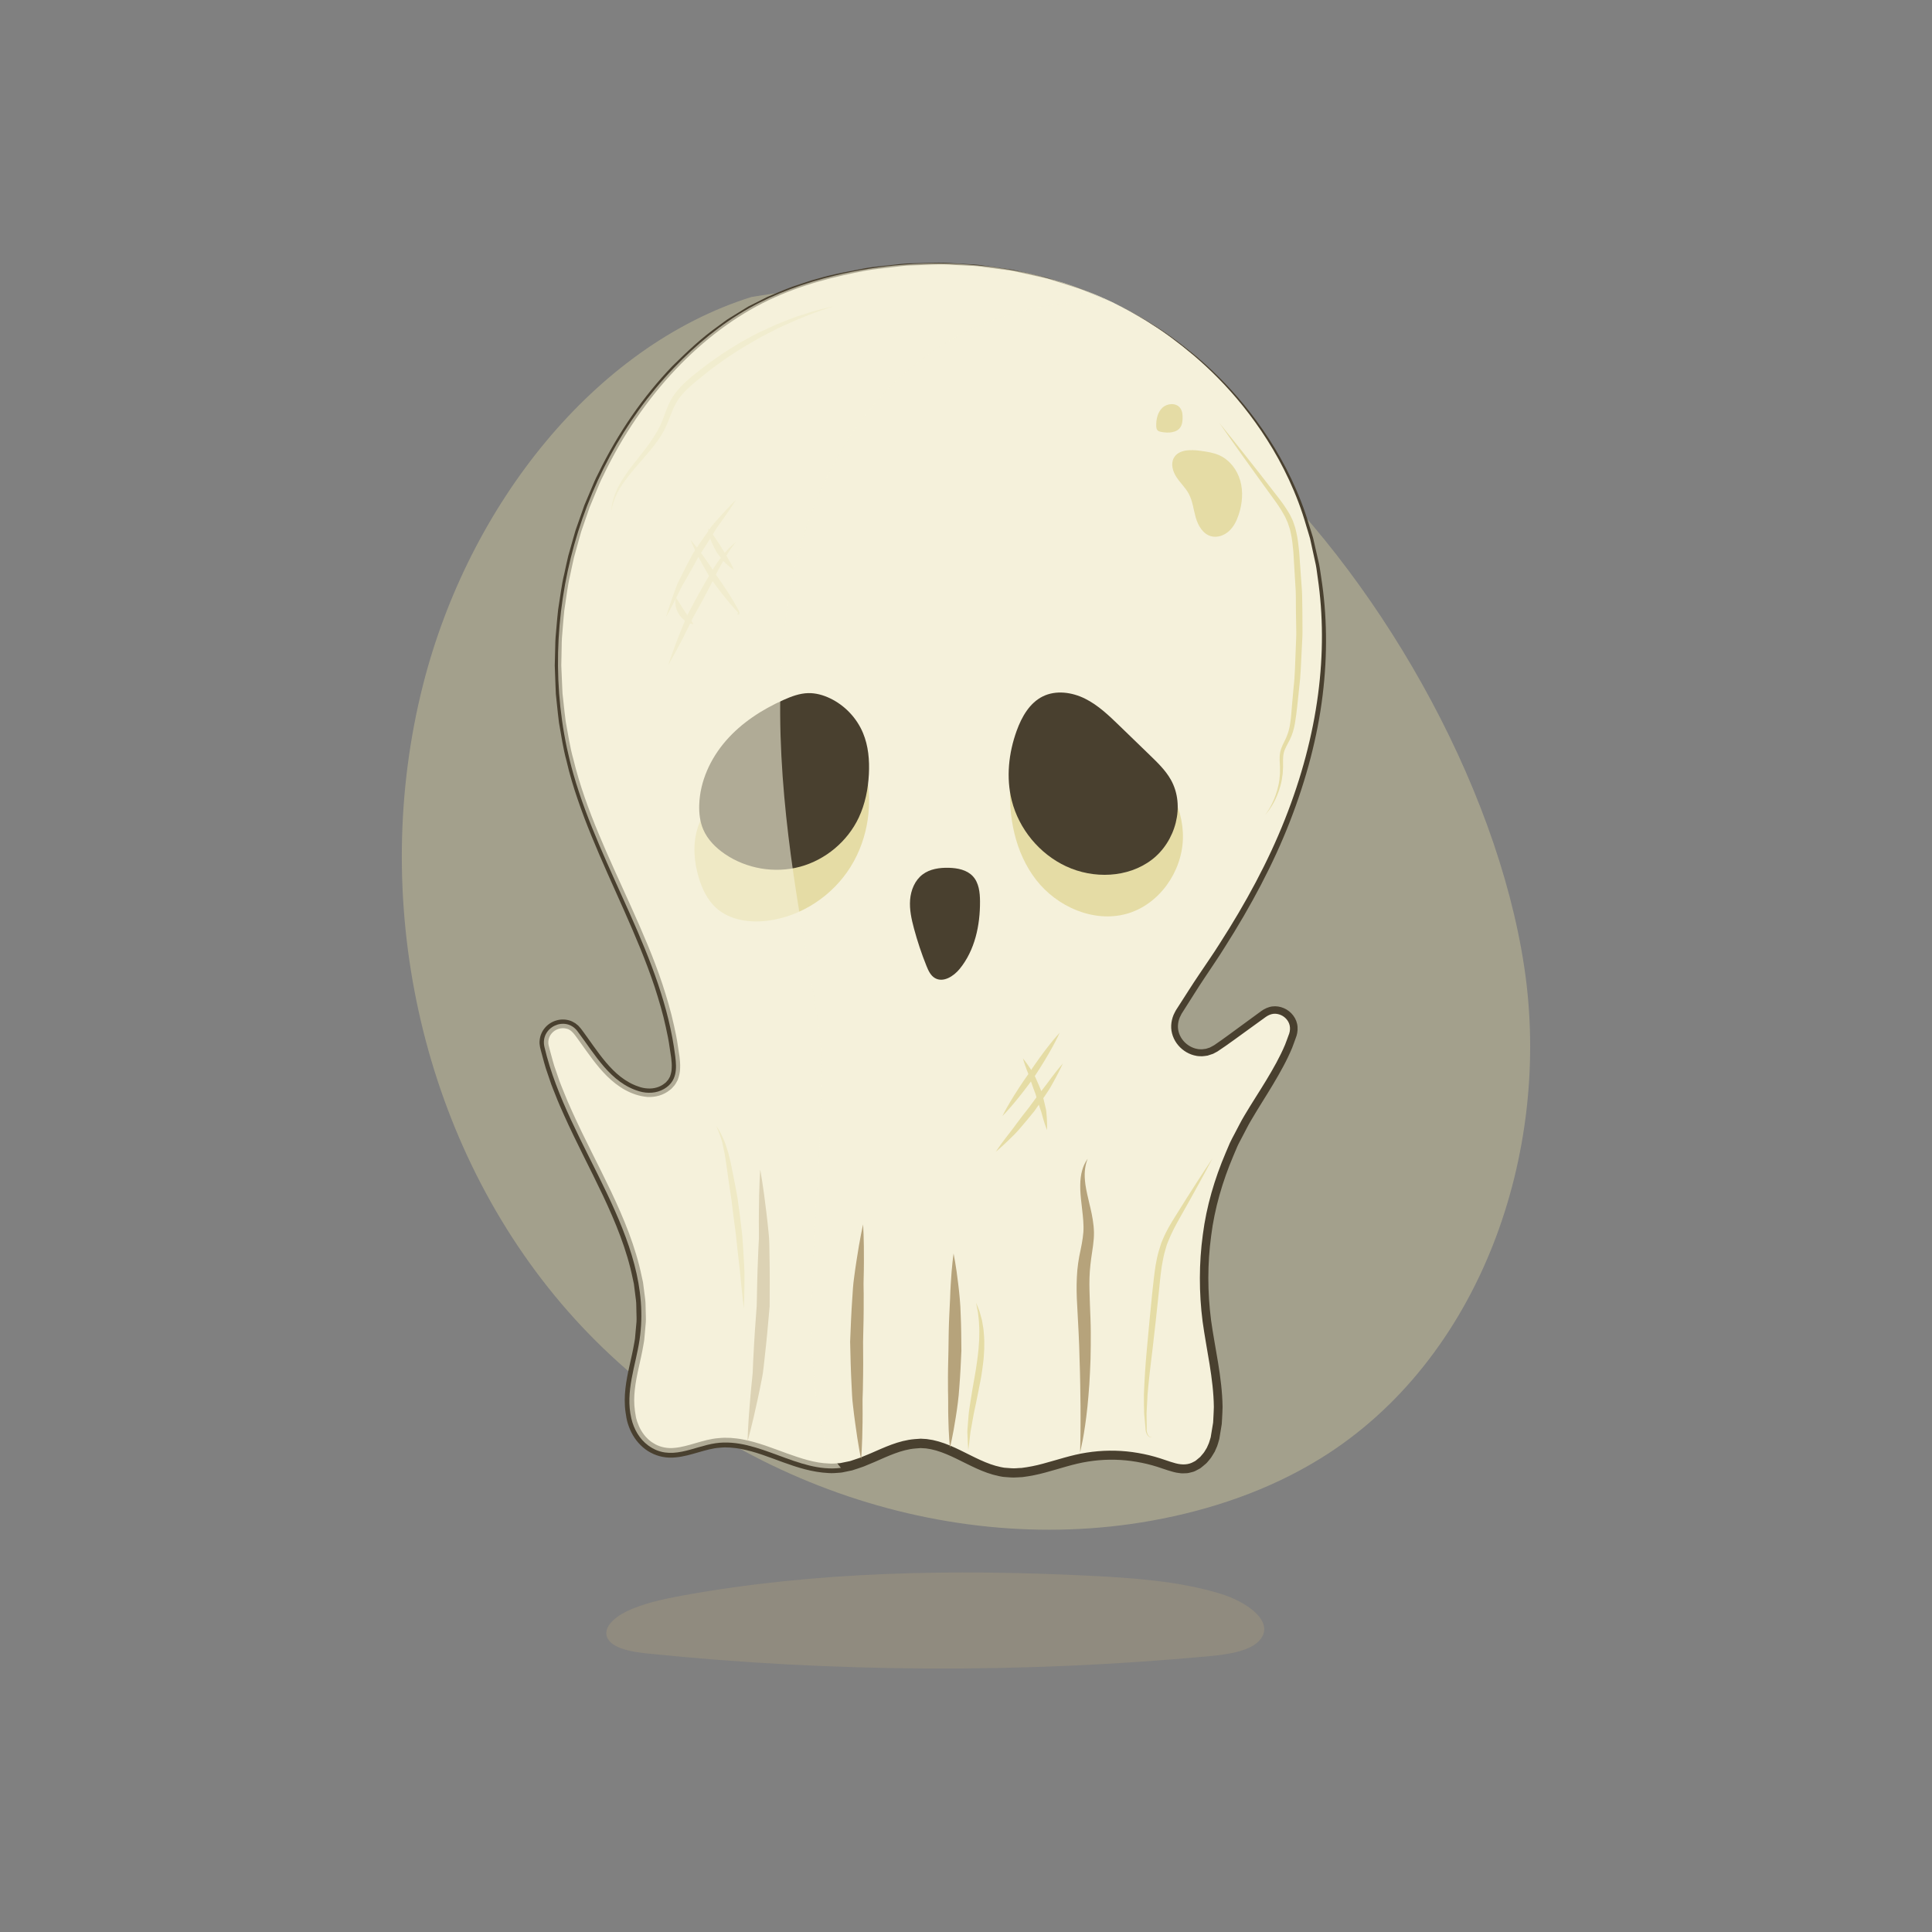 <?xml version="1.0" encoding="utf-8"?>
<!-- Generator: Adobe Illustrator 16.0.0, SVG Export Plug-In . SVG Version: 6.00 Build 0)  -->
<!DOCTYPE svg PUBLIC "-//W3C//DTD SVG 1.1//EN" "http://www.w3.org/Graphics/SVG/1.1/DTD/svg11.dtd">
<svg version="1.1" id="Layer_1" xmlns="http://www.w3.org/2000/svg" xmlns:xlink="http://www.w3.org/1999/xlink" x="0px" y="0px"
	 width="350px" height="350px" viewBox="0 0 350 350" enable-background="new 0 0 350 350" xml:space="preserve">
<rect x="0" y="0" width="350" height="350" fill="#808080" stroke="none"/>
<g>
	<path opacity="0.35" fill="#E5DCA5" d="M208.615,275.487c10.765-1.933,21.304-5.524,30.607-11.275
		c28.923-17.877,41.963-55.325,36.923-88.951c-5.04-33.627-26.842-71.589-52.09-94.363c-25.357-22.873-48.509-33.639-87.937-27.092
		c-28.331,8.884-51.19,37.623-59.474,70.229c-9.793,38.547-0.711,81.771,25.02,112.097
		C127.397,266.458,169.47,282.516,208.615,275.487z"/>
	<g>
		<g>
			<g>
				<path fill="#F5F1DB" d="M201.848,54.914c-15.608-7.527-33.887-9.068-50.722-4.965c-5.369,1.31-10.625,3.182-15.44,5.893
					c-5.07,2.855-9.597,6.613-13.618,10.818c-18.272,19.108-25.452,48.145-18.19,73.566c4.995,17.487,16.211,33.116,18.454,51.164
					c0.265,2.134,0.362,4.494-2.033,5.885c-1.346,0.783-2.991,0.867-4.484,0.427c-5.242-1.546-7.97-6.598-11.209-10.895
					c-2.185-2.898-6.799-0.697-5.979,2.839c4.207,18.127,20.003,34.441,17.239,53.049c-0.705,4.744-2.63,9.349-1.498,14.246
					c0.449,1.94,1.465,3.749,3.073,4.926c4.033,2.953,8.098,0.166,12.241-0.419c7.704-1.087,14.938,5.482,22.652,4.465
					c5.045-0.666,9.415-4.523,14.504-4.434c5.319,0.095,9.691,4.468,14.955,5.237c4.572,0.669,9.026-1.454,13.538-2.448
					c4.979-1.098,10.259-0.801,15.085,0.848c2.435,0.832,4.969,2.028,7.589-0.622c1.064-1.077,1.763-2.473,2.102-3.949
					c1.686-7.324-0.681-14.712-1.597-22.082c-1.51-12.152,1.058-24.775,7.193-35.372c2.945-5.088,6.809-10.237,8.526-15.685
					c0.986-3.127-2.596-5.701-5.246-3.772l-7.05,5.13c-0.526,0.383-1.079,0.768-1.65,1.138c-4.325,2.808-9.425-2.069-6.785-6.499
					c2.194-3.684,4.708-7.209,7.066-10.794c7.766-11.801,14.067-24.708,17.204-38.482c3.137-13.773,2.994-28.473-1.756-41.776
					C230.186,76.03,217.455,62.441,201.848,54.914"/>
				<path fill="#49402F" d="M201.848,54.914c0,0-0.631-0.265-1.854-0.779c-0.611-0.257-1.371-0.576-2.273-0.955
					c-0.902-0.378-1.936-0.852-3.174-1.197c-1.223-0.387-2.588-0.818-4.091-1.293c-0.742-0.269-1.558-0.411-2.395-0.603
					c-0.839-0.186-1.713-0.379-2.62-0.58c-0.913-0.174-1.838-0.47-2.835-0.56c-0.989-0.131-2.013-0.266-3.069-0.406
					c-1.059-0.114-2.14-0.34-3.271-0.376c-1.129-0.053-2.292-0.108-3.487-0.164c-2.387-0.207-4.906,0.013-7.545,0.079
					c-1.323-0.003-2.66,0.23-4.032,0.377c-1.368,0.184-2.778,0.287-4.194,0.546c-5.654,1.047-11.764,2.526-17.768,5.381
					c-11.997,5.741-22.935,17.114-29.976,31.835c-0.477,0.903-0.859,1.855-1.255,2.807c-0.396,0.952-0.793,1.908-1.193,2.869
					c-0.34,0.984-0.683,1.973-1.026,2.966l-0.517,1.494l-0.431,1.528c-0.284,1.022-0.569,2.05-0.855,3.082
					c-0.252,1.041-0.453,2.099-0.683,3.154c-0.51,2.103-0.724,4.278-1.072,6.448c-0.131,1.09-0.194,2.194-0.295,3.297
					c-0.102,1.104-0.194,2.212-0.188,3.331c-0.022,1.117-0.044,2.238-0.067,3.363c0.048,1.125,0.095,2.253,0.144,3.386l0.079,1.703
					l0.189,1.7c0.135,1.134,0.231,2.278,0.398,3.416c0.423,2.261,0.747,4.56,1.385,6.806c2.209,9.107,6.449,17.794,10.503,26.816
					c2.024,4.514,4.038,9.119,5.639,13.949c0.786,2.418,1.523,4.871,2.067,7.39c0.281,1.257,0.551,2.519,0.724,3.804l0.294,1.936
					c0.064,0.615,0.147,1.324,0.105,2.028c-0.005,0.702-0.166,1.439-0.435,2.149c-0.183,0.334-0.351,0.692-0.589,0.989
					c-0.266,0.271-0.487,0.614-0.804,0.81c-1.176,0.978-2.686,1.368-4.14,1.281c-2.932-0.277-5.326-1.856-7.266-3.756
					c-1.932-1.916-3.419-4.135-4.945-6.249c-0.795-1.069-1.416-2.165-2.371-2.355c-0.938-0.281-2.108,0.084-2.748,0.881
					c-0.325,0.389-0.521,0.86-0.569,1.357c-0.07,0.505,0.094,0.981,0.276,1.67c0.356,1.273,0.665,2.581,1.121,3.788l0.635,1.846
					c0.225,0.614,0.486,1.224,0.727,1.836c0.474,1.229,1.008,2.44,1.559,3.648c2.178,4.84,4.711,9.571,7.038,14.464
					c2.312,4.89,4.441,9.982,5.561,15.418l0.223,1.014l0.135,1.034l0.265,2.068c0.092,0.689,0.057,1.393,0.091,2.089
					c0.002,0.697,0.068,1.396,0.017,2.094l-0.184,2.092l-0.093,1.046c-0.047,0.386-0.114,0.685-0.171,1.031
					c-0.219,1.332-0.558,2.731-0.837,4.038c-0.589,2.64-1.053,5.271-0.683,7.815l0.15,0.947c0.021,0.246,0.158,0.645,0.236,0.941
					c0.188,0.55,0.431,1.14,0.744,1.666c0.321,0.52,0.675,1.024,1.117,1.435c0.202,0.227,0.455,0.392,0.68,0.589
					c0.195,0.116,0.563,0.38,0.807,0.502c0.981,0.51,2.219,0.772,3.448,0.625c1.244-0.106,2.519-0.48,3.832-0.864
					c1.312-0.377,2.687-0.797,4.175-0.903c0.349-0.02,0.664-0.075,1.042-0.065l1.127,0.026c0.734,0.059,1.447,0.131,2.148,0.272
					c2.819,0.528,5.408,1.583,7.961,2.509c2.547,0.908,5.105,1.787,7.682,1.858c0.645,0.054,1.277-0.019,1.913-0.062
					c0.132-0.013,0.087,0.003,0.185-0.021l0.251-0.052l0.502-0.104l1.004-0.207l1.807-0.611l1.858-0.769
					c2.472-1.063,5.058-2.347,8.012-2.594l1.101-0.076c0.429,0.014,0.705,0.043,1.065,0.064l1.124,0.18l1.054,0.264
					c1.386,0.402,2.676,0.981,3.916,1.582c2.472,1.201,4.817,2.533,7.312,3.046l0.466,0.088c0.131,0.019,0.081,0.028,0.182,0.032
					l0.253,0.02l1.015,0.076c0.683,0.06,1.251-0.048,1.882-0.054c1.281-0.162,2.566-0.412,3.852-0.766
					c2.558-0.676,5.189-1.595,7.907-2.008c2.779-0.442,5.552-0.468,8.296-0.101c1.367,0.193,2.722,0.461,4.048,0.837
					c1.336,0.366,2.616,0.889,3.801,1.2c1.194,0.312,2.319,0.288,3.287-0.283c0.257-0.102,0.479-0.29,0.698-0.487l0.336-0.279
					c0.037-0.03,0.156-0.129,0.126-0.103l0.161-0.19c0.199-0.252,0.466-0.514,0.609-0.757l0.438-0.721l0.364-0.826
					c0.109-0.28,0.177-0.578,0.27-0.866c0.018-0.051,0.054-0.192,0.056-0.17l0.041-0.245l0.081-0.49l0.162-0.981l0.163-0.979
					l0.05-0.946c0.023-0.632,0.077-1.254,0.08-1.892c-0.06-5.168-1.322-10.277-2.04-15.496c-0.665-5.206-0.661-10.533,0.04-15.683
					c0.656-5.165,2.142-10.159,4.142-14.853l0.749-1.761c0.257-0.583,0.582-1.134,0.869-1.7c0.607-1.115,1.146-2.271,1.809-3.345
					c1.273-2.15,2.659-4.251,3.923-6.341c1.267-2.1,2.473-4.212,3.4-6.413c0.223-0.552,0.413-1.113,0.622-1.668
					c0.252-0.579,0.305-1.069,0.273-1.497c-0.053-0.959-0.738-1.839-1.627-2.229c-0.442-0.196-0.932-0.284-1.405-0.226
					c-0.479,0.065-0.906,0.262-1.336,0.555c-0.972,0.703-1.941,1.404-2.907,2.104c-1.955,1.392-3.784,2.796-5.866,4.165
					l-0.778,0.414c-0.329,0.116-0.664,0.231-0.996,0.329c-0.33,0.043-0.66,0.105-0.991,0.122c-0.331-0.021-0.669,0-0.993-0.068
					c-1.313-0.216-2.505-0.927-3.342-1.922c-0.843-0.989-1.337-2.3-1.271-3.612c0.032-0.654,0.181-1.292,0.424-1.885
					c0.145-0.288,0.269-0.573,0.435-0.859l0.464-0.722c1.248-1.917,2.438-3.846,3.706-5.711c1.243-1.875,2.551-3.712,3.712-5.573
					c4.785-7.43,8.846-14.946,11.854-22.562c3.016-7.603,5.033-15.221,6.007-22.616c0.979-7.373,0.916-14.514-0.047-21.081
					c-0.125-0.821-0.203-1.644-0.363-2.444c-0.174-0.798-0.347-1.59-0.519-2.375c-0.171-0.785-0.341-1.564-0.51-2.336
					c-0.211-0.76-0.453-1.505-0.676-2.249c-0.841-2.983-1.932-5.797-3.136-8.4c-2.42-5.224-5.378-9.661-8.359-13.39
					c-2.995-3.729-6.062-6.732-8.89-9.141c-2.841-2.395-5.4-4.27-7.58-5.623c-1.065-0.716-2.056-1.268-2.9-1.761
					c-0.839-0.505-1.568-0.887-2.16-1.186C202.455,55.229,201.848,54.914,201.848,54.914s0.61,0.309,1.794,0.908
					c0.596,0.293,1.328,0.668,2.173,1.166c0.851,0.484,1.848,1.027,2.921,1.733c2.195,1.333,4.776,3.185,7.647,5.559
					c2.859,2.386,5.965,5.368,9.01,9.083c3.031,3.717,6.049,8.146,8.54,13.387c1.246,2.627,2.36,5.421,3.243,8.433
					c0.231,0.748,0.482,1.497,0.704,2.262c0.178,0.777,0.356,1.561,0.537,2.351c0.181,0.791,0.363,1.588,0.547,2.392
					c0.169,0.807,0.257,1.635,0.391,2.462c1.036,6.623,1.174,13.816,0.255,21.294c-0.908,7.46-2.93,15.178-5.922,22.862
					c-2.986,7.689-7.06,15.324-11.818,22.804c-1.174,1.902-2.448,3.711-3.683,5.595c-1.253,1.865-2.436,3.806-3.672,5.728
					l-0.46,0.725c-0.117,0.21-0.221,0.454-0.335,0.678c-0.189,0.47-0.299,0.961-0.322,1.46c-0.048,0.998,0.334,2.001,0.997,2.769
					c0.658,0.773,1.591,1.317,2.587,1.476c0.247,0.055,0.502,0.025,0.753,0.049c0.251-0.016,0.5-0.069,0.751-0.096
					c0.227-0.075,0.448-0.15,0.678-0.216l0.775-0.418c1.837-1.236,3.773-2.715,5.692-4.103c0.962-0.704,1.928-1.41,2.896-2.119
					c0.553-0.393,1.236-0.719,1.959-0.812c0.725-0.094,1.465,0.033,2.123,0.322c1.313,0.565,2.347,1.861,2.454,3.353
					c0.064,0.778-0.1,1.521-0.33,2.062c-0.216,0.587-0.416,1.183-0.647,1.764c-0.959,2.313-2.188,4.485-3.46,6.621
					c-1.281,2.146-2.623,4.2-3.883,6.354c-0.647,1.052-1.164,2.175-1.756,3.262c-0.278,0.553-0.595,1.088-0.843,1.656l-0.727,1.717
					c-1.938,4.573-3.378,9.441-4.007,14.472c-0.671,5.027-0.671,10.126-0.012,15.266c0.704,5.099,2.004,10.266,2.084,15.698
					c-0.002,0.683-0.058,1.38-0.087,2.07l-0.061,1.035l-0.16,0.979l-0.161,0.981l-0.08,0.49l-0.04,0.246
					c-0.043,0.182-0.056,0.199-0.085,0.307c-0.106,0.345-0.19,0.697-0.32,1.034l-0.439,0.997c-0.188,0.328-0.397,0.655-0.603,0.979
					c-0.207,0.321-0.426,0.527-0.639,0.797l-0.161,0.19c-0.135,0.155-0.159,0.147-0.245,0.229l-0.429,0.362
					c-0.28,0.247-0.568,0.484-0.932,0.646c-0.348,0.174-0.673,0.393-1.069,0.463c-0.383,0.094-0.764,0.228-1.153,0.213
					c-0.389,0.018-0.781,0.043-1.146-0.029c-0.374-0.044-0.744-0.099-1.084-0.201c-1.398-0.371-2.601-0.87-3.851-1.206
					c-1.252-0.353-2.531-0.602-3.822-0.783c-2.577-0.345-5.242-0.307-7.786,0.102c-2.623,0.401-5.114,1.283-7.781,1.995
					c-1.324,0.365-2.698,0.642-4.106,0.819c-0.722,0.022-1.509,0.121-2.178,0.062l-1.015-0.075l-0.254-0.019
					c-0.069,0-0.284-0.04-0.32-0.048l-0.535-0.101c-2.853-0.592-5.301-2.009-7.711-3.165c-1.208-0.583-2.416-1.116-3.65-1.473
					l-0.928-0.23l-0.894-0.146l-0.976-0.06l-0.939,0.072c-2.519,0.203-4.955,1.374-7.466,2.473l-1.929,0.801
					c-0.674,0.246-1.386,0.466-2.079,0.694l-1.004,0.208l-0.502,0.104l-0.251,0.053c-0.068,0.019-0.284,0.047-0.323,0.044
					c-0.728,0.055-1.458,0.132-2.182,0.076c-5.868-0.284-10.735-3.44-15.901-4.37c-0.638-0.131-1.295-0.195-1.921-0.248l-0.926-0.03
					c-0.306-0.015-0.672,0.044-1.006,0.062c-1.25,0.081-2.522,0.455-3.834,0.832c-1.311,0.378-2.678,0.791-4.167,0.92
					c-1.492,0.156-3.061-0.101-4.494-0.877c-1.276-0.664-2.451-1.852-3.191-3.132c-0.383-0.652-0.669-1.329-0.914-2.075
					c-0.094-0.363-0.193-0.612-0.259-1.045l-0.171-1.077c-0.409-2.896,0.126-5.746,0.721-8.406c0.293-1.359,0.604-2.61,0.831-3.966
					c0.054-0.325,0.133-0.693,0.165-0.983l0.088-0.988l0.179-1.976c0.051-0.659-0.014-1.323-0.014-1.984
					c-0.032-0.661,0.007-1.325-0.082-1.982l-0.25-1.974l-0.125-0.987l-0.213-0.974c-1.063-5.217-3.124-10.201-5.405-15.045
					c-2.294-4.849-4.826-9.597-7.025-14.506c-0.555-1.225-1.095-2.455-1.578-3.714c-0.246-0.627-0.508-1.243-0.74-1.878
					l-0.658-1.928c-0.477-1.285-0.774-2.565-1.13-3.844c-0.149-0.581-0.429-1.401-0.321-2.229c0.076-0.817,0.414-1.614,0.939-2.234
					c1.04-1.252,2.792-1.829,4.389-1.374c0.405,0.101,0.761,0.293,1.123,0.521c0.178,0.134,0.353,0.273,0.522,0.416l0.335,0.369
					c0.014,0.014,0.167,0.185,0.205,0.242l0.148,0.201l0.297,0.4l0.582,0.805c1.535,2.141,2.986,4.294,4.764,6.059
					c0.887,0.88,1.855,1.651,2.918,2.235c0.264,0.16,0.529,0.276,0.793,0.394c0.248,0.127,0.553,0.234,0.865,0.339
					c0.565,0.22,1.113,0.322,1.684,0.356c1.119,0.079,2.277-0.246,3.091-0.935c0.244-0.137,0.36-0.376,0.556-0.552
					c0.164-0.199,0.264-0.44,0.398-0.661c0.176-0.495,0.313-1.022,0.315-1.608c0.037-0.578-0.027-1.151-0.095-1.807l-0.281-1.86
					c-0.165-1.25-0.427-2.482-0.699-3.71c-0.527-2.459-1.246-4.866-2.013-7.244c-1.572-4.75-3.54-9.325-5.531-13.837
					c-2-4.51-4.051-8.957-5.884-13.447c-0.923-2.243-1.781-4.494-2.556-6.78c-0.778-2.267-1.459-4.542-1.992-6.868
					c-0.635-2.292-0.954-4.632-1.37-6.934c-0.164-1.158-0.256-2.321-0.387-3.475l-0.182-1.729l-0.072-1.73
					c-0.042-1.151-0.084-2.298-0.126-3.44c0.029-1.143,0.058-2.281,0.086-3.414c0.001-1.135,0.101-2.26,0.209-3.379
					c0.108-1.119,0.179-2.238,0.318-3.344c0.364-2.199,0.594-4.403,1.122-6.533c0.24-1.069,0.449-2.14,0.71-3.193
					c0.296-1.044,0.59-2.084,0.884-3.119l0.446-1.546l0.532-1.511c0.354-1.004,0.706-2.004,1.056-2.999
					c0.411-0.972,0.819-1.938,1.225-2.9c0.406-0.961,0.799-1.924,1.286-2.836c3.598-7.421,8.211-14.032,13.41-19.443
					c2.679-2.646,5.343-5.172,8.281-7.236c0.73-0.514,1.418-1.093,2.168-1.54c0.744-0.458,1.482-0.913,2.215-1.364l1.11-0.679
					l1.147-0.578c0.762-0.383,1.518-0.764,2.267-1.142c1.539-0.666,3.062-1.307,4.583-1.871c0.771-0.256,1.535-0.511,2.292-0.763
					c0.755-0.263,1.509-0.5,2.265-0.685c2.985-0.896,5.994-1.357,8.823-1.934c1.426-0.247,2.846-0.337,4.223-0.508
					c1.381-0.134,2.725-0.355,4.055-0.339c2.652-0.041,5.182-0.236,7.578-0.005c1.198,0.068,2.364,0.134,3.497,0.199
					c1.135,0.047,2.218,0.284,3.278,0.409c1.058,0.15,2.082,0.296,3.073,0.437c0.998,0.1,1.924,0.406,2.836,0.589
					c0.908,0.21,1.781,0.413,2.62,0.607c0.837,0.201,1.651,0.351,2.394,0.627c1.501,0.491,2.864,0.937,4.086,1.336
					c1.236,0.357,2.264,0.841,3.163,1.228c0.898,0.388,1.654,0.714,2.264,0.977C201.219,54.643,201.848,54.914,201.848,54.914z"/>
			</g>
			<g>
				<g>
					<path fill="#49402F" d="M176.239,158.739c-1.074-1.156-2.768-1.489-4.346-1.53c-1.665-0.044-3.422,0.201-4.751,1.205
						c-1.404,1.059-2.13,2.836-2.268,4.589c-0.139,1.753,0.245,3.504,0.7,5.202c0.619,2.306,1.376,4.574,2.267,6.789
						c0.34,0.844,0.746,1.736,1.531,2.194c1.503,0.877,3.382-0.317,4.482-1.664c2.753-3.367,3.714-7.895,3.684-12.244
						C177.528,161.668,177.337,159.921,176.239,158.739z"/>
					<g>
						<g>
							<path fill="#E5DCA5" d="M188.233,134.324c-1.179,0.295-2.383,0.697-3.251,1.548c-0.429,0.42-0.758,0.934-1.014,1.477
								c-0.644,1.362-0.838,2.892-0.935,4.395c-0.397,6.203,0.854,12.722,4.66,17.636c3.806,4.915,10.476,7.844,16.456,6.149
								c5.833-1.652,9.994-7.567,10.147-13.628c0.153-6.062-3.391-11.932-8.53-15.148
								C200.629,133.535,194.115,132.854,188.233,134.324z"/>
							<path fill="#E5DCA5" d="M129.733,164.478c-1.573-1.428-2.524-3.423-3.137-5.457c-0.877-2.906-1.13-6.071-0.226-8.969
								c0.994-3.187,3.28-5.793,5.65-8.144c2.35-2.331,4.913-4.561,7.997-5.762c3.659-1.426,7.72-1.283,11.638-1.012
								c1.16,0.08,2.391,0.195,3.32,0.895c0.972,0.732,1.418,1.959,1.725,3.137c1.559,5.982,0.67,12.605-2.597,17.854
								s-8.912,9.004-15.046,9.777C135.777,167.211,132.181,166.698,129.733,164.478z"/>
						</g>
						<g>
							<path fill="#49402F" d="M127.4,150.268c0.785,1.831,2.251,3.302,3.895,4.428c3.929,2.692,9.056,3.563,13.654,2.318
								c4.598-1.245,8.585-4.583,10.62-8.89c1.155-2.446,1.694-5.15,1.837-7.852c0.134-2.538-0.085-5.14-1.064-7.484
								c-1.137-2.726-3.304-5.007-5.968-6.282c-1.235-0.591-2.591-0.974-3.96-0.941c-1.558,0.035-3.052,0.6-4.474,1.235
								c-3.919,1.753-7.609,4.148-10.428,7.388s-4.72,7.371-4.841,11.664C126.628,147.354,126.808,148.886,127.4,150.268z"/>
							<path fill="#49402F" d="M183.293,145.038c1.304,5.161,5.022,9.657,9.847,11.906c4.932,2.3,11.15,2.11,15.489-1.173
								c4.338-3.283,6.152-9.809,3.467-14.54c-0.948-1.671-2.349-3.032-3.729-4.368c-1.857-1.798-3.714-3.596-5.571-5.393
								c-1.904-1.844-3.849-3.716-6.221-4.898c-2.372-1.182-5.283-1.586-7.66-0.413c-2.392,1.18-3.819,3.699-4.728,6.206
								C182.722,136.406,182.24,140.871,183.293,145.038z"/>
						</g>
					</g>
				</g>
				<g>
					<g>
						<g>
							<path fill="#B6A37B" d="M135.421,261.153c0,0,0.072-3.116,0.486-7.745c0.101-1.158,0.209-2.412,0.357-3.734
								c0.087-0.661,0.119-1.341,0.135-2.035c0.019-0.694,0.067-1.4,0.103-2.119c0.085-1.437,0.139-2.923,0.255-4.426
								c0.108-1.504,0.219-3.031,0.329-4.559c0.033-1.536,0.065-3.072,0.097-4.584c0.019-1.513,0.107-3.001,0.155-4.442
								c0.032-0.721,0.047-1.43,0.093-2.124c0.048-0.694,0.08-1.374,0.055-2.034c-0.023-1.322-0.017-2.573-0.007-3.73
								c0.021-4.626,0.241-7.752,0.241-7.752s0.566,3.05,1.105,7.688c0.139,1.159,0.287,2.416,0.412,3.748
								c0.165,1.331,0.129,2.74,0.167,4.198c0.012,1.457,0.063,2.965,0.044,4.497c-0.006,1.532-0.013,3.089-0.019,4.646
								c-0.139,1.555-0.279,3.11-0.416,4.641c-0.129,1.531-0.316,3.031-0.465,4.485c-0.173,1.447-0.273,2.865-0.558,4.163
								c-0.247,1.307-0.512,2.537-0.756,3.674C136.269,258.153,135.42,261.153,135.421,261.153z"/>
						</g>
						<g>
							<path fill="#B6A37B" d="M155.999,264.372c0,0-0.556-2.635-1.08-6.606c-0.134-0.992-0.28-2.068-0.4-3.207
								c-0.146-1.136-0.186-2.355-0.249-3.608c-0.05-1.256-0.135-2.554-0.16-3.875c-0.033-1.32-0.066-2.663-0.1-4.005
								c0.056-1.338,0.111-2.676,0.166-3.992c0.042-1.317,0.153-2.611,0.223-3.863c0.084-1.252,0.141-2.463,0.308-3.604
								c0.141-1.143,0.303-2.221,0.456-3.214c0.593-3.977,1.195-6.591,1.194-6.591s0.184,2.697,0.149,6.688
								c-0.004,0.999-0.012,2.079-0.05,3.219c-0.049,1.14,0.034,2.347,0.007,3.59c-0.01,1.244,0.019,2.529-0.022,3.834
								c-0.028,1.304-0.058,2.629-0.086,3.954c0.006,1.321,0.013,2.644,0.019,3.944c0.015,1.302-0.032,2.584-0.044,3.826
								c0.006,1.242-0.101,2.441-0.069,3.589c0.021,1.146,0.008,2.231-0.003,3.232C156.227,261.688,155.999,264.372,155.999,264.372
								z"/>
						</g>
						<g>
							<path fill="#B6A37B" d="M172.093,262.281c0,0-0.244-2.223-0.299-5.536c-0.018-0.829-0.036-1.727-0.022-2.674
								c0.017-0.949-0.051-1.942-0.034-2.97c0.005-1.027-0.024-2.09,0.009-3.166c0.024-1.076,0.048-2.17,0.073-3.263
								c0.016-1.097,0.032-2.192,0.047-3.271c0.003-1.078,0.075-2.141,0.107-3.169c0.022-1.027,0.124-2.022,0.144-2.966
								c0.022-0.943,0.073-1.837,0.122-2.662c0.18-3.299,0.509-5.519,0.508-5.519s0.46,2.182,0.839,5.483
								c0.099,0.826,0.204,1.721,0.283,2.669c0.098,0.947,0.135,1.948,0.171,2.983c0.027,1.036,0.094,2.106,0.092,3.194
								c0.01,1.089,0.021,2.194,0.032,3.3c-0.052,1.106-0.104,2.214-0.156,3.303c-0.043,1.09-0.146,2.159-0.213,3.194
								c-0.073,1.034-0.151,2.038-0.282,2.976c-0.114,0.94-0.252,1.828-0.381,2.646
								C172.632,260.111,172.092,262.281,172.093,262.281z"/>
						</g>
						<g>
							<path fill="#B6A37B" d="M195.67,263.142c0,0,0.02-0.841,0.053-2.312c0.031-0.734,0.001-1.625,0.027-2.64
								c0.029-1.012-0.022-2.168-0.004-3.416c-0.036-2.505-0.056-5.423-0.174-8.546c-0.025-1.561-0.095-3.174-0.172-4.808
								c-0.086-1.639-0.173-3.304-0.26-4.969c-0.104-1.681-0.141-3.39-0.056-5.093c0.067-1.706,0.331-3.4,0.678-4.939
								c0.157-0.764,0.299-1.494,0.391-2.199c0.037-0.344,0.074-0.684,0.11-1.02c0.019-0.39,0.031-0.691,0.024-1.036
								c-0.021-1.359-0.216-2.692-0.346-3.944c-0.148-1.251-0.264-2.429-0.245-3.483c0.006-1.055,0.134-1.979,0.347-2.708
								c0.199-0.733,0.475-1.263,0.675-1.605c0.201-0.344,0.327-0.513,0.327-0.513s-0.085,0.194-0.202,0.567
								c-0.119,0.372-0.247,0.931-0.313,1.64c-0.063,0.711-0.024,1.575,0.113,2.556c0.148,0.982,0.4,2.082,0.69,3.302
								c0.297,1.22,0.619,2.566,0.773,4.081c0.042,0.373,0.062,0.801,0.075,1.149c-0.002,0.43,0.001,0.811-0.037,1.215
								c-0.062,0.798-0.173,1.591-0.292,2.372c-0.239,1.544-0.429,3.068-0.48,4.658c-0.052,1.592,0.03,3.232,0.078,4.895
								c0.063,1.667,0.148,3.349,0.153,5.014c0.003,1.66,0,3.291-0.045,4.868c-0.046,1.578-0.136,3.102-0.216,4.545
								c-0.09,1.443-0.228,2.806-0.342,4.062c-0.138,1.258-0.271,2.403-0.425,3.423c-0.151,1.018-0.291,1.903-0.43,2.624
								C195.844,262.319,195.67,263.142,195.67,263.142z"/>
						</g>
					</g>
					<g>
						<g>
							<path fill="#E5DCA5" d="M210.384,78.251c1.271,0.238,2.85,0.179,3.51-0.932c0.251-0.421,0.316-0.925,0.341-1.414
								c0.035-0.71-0.024-1.476-0.466-2.032c-0.741-0.935-2.313-0.825-3.184-0.01c-0.871,0.814-1.15,2.093-1.123,3.285
								c0.007,0.29,0.04,0.604,0.24,0.814C209.876,78.144,210.138,78.204,210.384,78.251z"/>
							<path fill="#E5DCA5" d="M220.933,82.494c-1.062-0.485-2.236-0.654-3.393-0.818c-1.787-0.253-4.04-0.288-4.899,1.299
								c-0.589,1.088-0.177,2.462,0.506,3.494c0.683,1.031,1.618,1.891,2.205,2.979c0.715,1.326,0.854,2.876,1.273,4.324
								c0.419,1.447,1.279,2.94,2.727,3.36c1.149,0.334,2.426-0.12,3.306-0.932s1.414-1.933,1.779-3.072
								c0.623-1.945,0.804-4.069,0.249-6.035C224.132,85.128,222.79,83.344,220.933,82.494z"/>
						</g>
						<g>
							<g>
								<g opacity="0.6">
									<g>
										<path fill="#E5DCA5" d="M120.679,111.727c0,0,0.426-1.503,1.208-3.696c0.199-0.547,0.414-1.14,0.642-1.767
											c0.215-0.63,0.572-1.251,0.89-1.91c0.649-1.316,1.385-2.704,2.118-4.092c0.871-1.298,1.738-2.599,2.586-3.792
											c0.43-0.592,0.8-1.197,1.259-1.69c0.439-0.509,0.865-0.98,1.259-1.414c1.568-1.74,2.684-2.819,2.684-2.819
											s-0.819,1.342-2.153,3.234c-0.332,0.475-0.691,0.987-1.084,1.519c-0.406,0.522-0.714,1.159-1.114,1.758
											c-0.753,1.231-1.593,2.518-2.429,3.806c-0.734,1.342-1.466,2.685-2.191,3.928c-0.337,0.636-0.75,1.202-1.02,1.814
											c-0.293,0.599-0.571,1.165-0.828,1.687C121.466,110.377,120.679,111.727,120.679,111.727z"/>
									</g>
									<g>
										<path fill="#E5DCA5" d="M121.067,120.446c0,0,0.117-0.385,0.348-1.047c0.242-0.658,0.556-1.611,0.988-2.73
											c0.423-1.123,0.941-2.423,1.519-3.805c0.302-0.686,0.555-1.418,0.955-2.105c0.372-0.698,0.75-1.407,1.127-2.117
											c0.779-1.407,1.554-2.816,2.317-4.115c0.747-1.315,1.493-2.494,2.242-3.456c0.184-0.242,0.359-0.474,0.527-0.694
											c0.187-0.206,0.363-0.402,0.529-0.585c0.329-0.369,0.616-0.686,0.889-0.914c0.527-0.474,0.834-0.727,0.834-0.727
											s-0.237,0.331-0.664,0.879c-0.227,0.262-0.455,0.619-0.713,1.028c-0.27,0.4-0.546,0.867-0.838,1.382
											c-0.302,0.502-0.602,1.082-0.937,1.682c-0.324,0.592-0.621,1.258-0.969,1.914c-0.667,1.332-1.418,2.729-2.166,4.127
											c-0.385,0.694-0.771,1.388-1.15,2.071c-0.398,0.671-0.713,1.383-1.043,2.054c-0.654,1.348-1.285,2.596-1.847,3.656
											c-0.553,1.065-1.059,1.932-1.392,2.548C121.278,120.104,121.067,120.446,121.067,120.446z"/>
									</g>
									<g>
										<path fill="#E5DCA5" d="M125.09,97.813c0,0,0.713,0.777,1.651,2.024c0.474,0.62,1.005,1.357,1.553,2.161
											c0.269,0.404,0.562,0.813,0.833,1.246c0.276,0.428,0.544,0.875,0.86,1.279c1.195,1.673,2.312,3.398,3.093,4.746
											c0.199,0.333,0.372,0.647,0.525,0.926c0.145,0.289,0.323,0.5,0.354,0.813c0.018,0.139-0.068,0.306-0.184,0.336
											c-0.206,0.009-0.199-0.114-0.235-0.167c-0.032-0.06-0.002-0.14,0.038-0.139c0.033,0.002,0.05,0.004,0.05,0.004
											c0.013-0.001-0.121,0-0.031,0.107c0.016,0.043,0.126,0.084,0.108,0.073c0.05-0.031,0.021-0.036,0.035-0.081
											c0.016-0.025,0.004-0.063-0.012-0.101c-0.047-0.142-0.28-0.343-0.48-0.575c-0.215-0.234-0.457-0.5-0.71-0.797
											c-1.029-1.18-2.325-2.824-3.542-4.52c-0.601-0.854-1.093-1.763-1.577-2.606c-0.477-0.847-0.901-1.65-1.247-2.351
											C125.47,98.797,125.09,97.813,125.09,97.813z"/>
									</g>
									<g>
										<path fill="#E5DCA5" d="M128.284,95.731c0,0,0.41,0.421,0.883,1.117c0.12,0.173,0.25,0.361,0.373,0.567
											c0.12,0.209,0.288,0.392,0.42,0.609c0.293,0.416,0.564,0.877,0.837,1.337c0.295,0.454,0.592,0.906,0.837,1.356
											c0.136,0.215,0.231,0.451,0.36,0.647c0.127,0.197,0.236,0.393,0.335,0.576c0.405,0.724,0.605,1.286,0.605,1.286
											s-0.496-0.299-1.134-0.868c-0.324-0.279-0.692-0.62-1.01-1.043c-0.338-0.409-0.663-0.873-0.99-1.334
											c-0.271-0.504-0.545-1.007-0.763-1.495c-0.242-0.481-0.376-0.948-0.48-1.357
											C128.337,96.316,128.284,95.731,128.284,95.731z"/>
									</g>
									<g>
										<path fill="#E5DCA5" d="M122.455,108.292c0,0,0.067,0.081,0.167,0.225c0.105,0.136,0.213,0.373,0.372,0.592
											c0.077,0.113,0.158,0.231,0.227,0.359c0.066,0.127,0.182,0.254,0.256,0.395c0.164,0.279,0.364,0.557,0.542,0.846
											c0.198,0.276,0.377,0.568,0.571,0.827c0.102,0.124,0.171,0.276,0.268,0.391c0.095,0.116,0.176,0.239,0.252,0.354
											c0.148,0.235,0.3,0.41,0.389,0.563c0.093,0.147,0.144,0.243,0.144,0.243s-0.101-0.01-0.274-0.049
											c-0.166-0.047-0.431-0.091-0.688-0.238c-0.269-0.133-0.579-0.31-0.852-0.567c-0.136-0.128-0.301-0.243-0.413-0.406
											l-0.373-0.469c-0.096-0.176-0.193-0.352-0.288-0.525c-0.105-0.167-0.149-0.363-0.214-0.538
											c-0.129-0.347-0.178-0.715-0.197-1.018c-0.036-0.303,0.031-0.535,0.051-0.711
											C122.427,108.393,122.455,108.292,122.455,108.292z"/>
									</g>
								</g>
								<g>
									<g>
										<path fill="#E5DCA5" d="M181.595,202.182c0,0,0.505-1.047,1.388-2.526c0.875-1.485,2.124-3.408,3.449-5.276
											c1.265-1.9,2.605-3.747,3.678-5.094c1.063-1.352,1.863-2.2,1.863-2.2s-0.467,1.061-1.302,2.571
											c-0.826,1.517-2.017,3.486-3.284,5.403c-1.332,1.863-2.74,3.672-3.858,4.984
											C182.419,201.362,181.595,202.182,181.595,202.182z"/>
									</g>
									<g>
										<path fill="#E5DCA5" d="M180.402,208.651c0,0,0.689-1.07,1.839-2.571c0.287-0.377,0.597-0.785,0.938-1.205
											c0.346-0.418,0.648-0.898,1.011-1.359c0.692-0.944,1.465-1.923,2.234-2.903c0.738-1.008,1.475-2.018,2.2-2.94
											c0.347-0.473,0.729-0.898,1.036-1.34c0.313-0.438,0.62-0.845,0.905-1.22c1.133-1.504,1.982-2.46,1.982-2.46
											s-0.511,1.159-1.418,2.828c-0.226,0.419-0.471,0.871-0.743,1.342c-0.262,0.479-0.589,0.948-0.917,1.442
											c-0.65,0.991-1.383,2.022-2.112,3.057c-0.803,0.983-1.604,1.969-2.384,2.864c-0.389,0.448-0.756,0.893-1.144,1.27
											c-0.378,0.387-0.746,0.742-1.087,1.07C181.385,207.843,180.402,208.651,180.402,208.651z"/>
									</g>
									<g>
										<path fill="#E5DCA5" d="M185.313,191.742c0,0,0.569,0.676,1.284,1.762c0.181,0.271,0.376,0.563,0.567,0.881
											c0.205,0.309,0.354,0.685,0.528,1.056c0.349,0.748,0.681,1.567,1.015,2.386c0.228,0.848,0.457,1.693,0.631,2.495
											c0.087,0.401,0.195,0.782,0.219,1.161c0.04,0.374,0.063,0.73,0.084,1.06c0.089,1.313,0.041,2.184,0.041,2.184
											s-0.346-0.826-0.703-2.06c-0.092-0.308-0.189-0.641-0.277-0.995c-0.079-0.356-0.253-0.711-0.364-1.093
											c-0.264-0.753-0.501-1.565-0.741-2.378c-0.296-0.785-0.595-1.568-0.838-2.324c-0.142-0.371-0.213-0.752-0.369-1.092
											c-0.147-0.34-0.272-0.669-0.388-0.974C185.533,192.598,185.313,191.742,185.313,191.742z"/>
									</g>
								</g>
							</g>
							<g>
								<g>
									<g>
										<path fill="#E5DCA5" d="M220.917,76.649c0,0,0.751,0.929,2.064,2.555c1.294,1.641,3.18,3.957,5.376,6.786
											c1.1,1.418,2.291,2.954,3.552,4.579c0.614,0.811,1.226,1.719,1.776,2.68l0.371,0.76c0.063,0.14,0.123,0.228,0.186,0.414
											l0.132,0.389l0.267,0.785c0.077,0.274,0.135,0.567,0.203,0.853c0.273,1.16,0.38,2.272,0.51,3.459
											c0.082,1.148,0.165,2.312,0.248,3.483c0.084,1.172,0.168,2.354,0.252,3.54c0.065,1.189,0.053,2.395,0.083,3.594
											c0.007,1.201,0.014,2.402,0.021,3.599c0.021,1.197-0.095,2.382-0.135,3.561c-0.13,2.356-0.174,4.68-0.462,6.91
											c-0.246,2.237-0.422,4.391-0.77,6.438c-0.164,1.036-0.479,2.05-0.92,2.954c-0.44,0.869-0.944,1.672-1.113,2.447
											c-0.099,0.456-0.115,0.841-0.124,1.251c0.003,0.432,0.006,0.854,0.008,1.265c-0.023,0.408-0.047,0.805-0.069,1.191
											c-0.057,0.393-0.11,0.774-0.164,1.145c-0.275,1.456-0.75,2.659-1.201,3.607c-0.465,0.946-0.938,1.628-1.274,2.076
											c-0.345,0.441-0.528,0.677-0.528,0.677s0.166-0.248,0.476-0.714c0.306-0.466,0.707-1.183,1.119-2.134
											c0.392-0.957,0.79-2.158,0.978-3.581c0.031-0.353,0.063-0.717,0.097-1.092c0.001-0.386,0.002-0.784,0.004-1.191
											c-0.02-0.405-0.039-0.819-0.06-1.244c-0.008-0.447,0.009-0.939,0.089-1.363c0.189-0.993,0.69-1.802,1.084-2.666
											c0.374-0.844,0.631-1.764,0.755-2.76c0.153-1.002,0.219-2.052,0.308-3.123c0.096-1.069,0.194-2.161,0.294-3.272
											c0.261-2.216,0.278-4.524,0.382-6.862c0.026-1.169,0.129-2.349,0.094-3.53c-0.02-1.182-0.038-2.368-0.058-3.554
											c-0.017-1.187,0.011-2.371-0.041-3.557c-0.071-1.187-0.143-2.369-0.213-3.542s-0.14-2.337-0.209-3.486
											c-0.107-1.102-0.212-2.263-0.444-3.285c-0.06-0.259-0.103-0.515-0.171-0.775l-0.258-0.787l-0.128-0.391
											c-0.021-0.076-0.102-0.225-0.146-0.334l-0.317-0.71c-0.491-0.924-1.027-1.789-1.624-2.634
											c-1.199-1.659-2.334-3.228-3.381-4.676c-2.111-2.894-3.813-5.347-5.032-7.045
											C221.602,77.628,220.917,76.649,220.917,76.649z"/>
									</g>
									<g opacity="0.54">
										<path fill="#E5DCA5" d="M151.058,55.446c0,0-0.851,0.295-2.34,0.811c-0.753,0.233-1.645,0.579-2.656,0.992
											c-0.506,0.202-1.045,0.417-1.613,0.644c-0.56,0.249-1.147,0.511-1.761,0.784c-0.61,0.281-1.258,0.544-1.904,0.869
											c-0.643,0.331-1.308,0.672-1.992,1.024c-0.69,0.337-1.375,0.729-2.066,1.144c-0.698,0.403-1.411,0.814-2.135,1.232
											c-1.405,0.909-2.888,1.801-4.29,2.863c-1.452,0.991-2.807,2.155-4.2,3.266c-1.383,1.149-2.658,2.316-3.521,3.762
											c-0.193,0.315-0.398,0.767-0.592,1.14c-0.158,0.39-0.315,0.778-0.472,1.163c-0.311,0.808-0.614,1.623-1.01,2.417
											c-0.365,0.735-0.817,1.525-1.3,2.187c-0.472,0.683-0.974,1.313-1.471,1.914c-0.994,1.202-1.975,2.286-2.841,3.312
											c-0.865,1.026-1.616,1.992-2.217,2.894c-0.614,0.896-1.012,1.756-1.309,2.477c-0.263,0.731-0.454,1.321-0.515,1.737
											c-0.083,0.414-0.126,0.635-0.126,0.635s0.022-0.224,0.063-0.645c0.025-0.423,0.141-1.038,0.363-1.802
											c0.247-0.754,0.592-1.668,1.151-2.628c0.542-0.968,1.238-2.015,2.077-3.082c0.828-1.075,1.76-2.204,2.683-3.427
											c0.929-1.242,1.806-2.524,2.534-4.027c0.346-0.72,0.633-1.519,0.933-2.334c0.165-0.421,0.331-0.844,0.498-1.27
											c0.205-0.407,0.353-0.769,0.609-1.214c0.935-1.629,2.352-2.947,3.711-4.105c1.435-1.112,2.832-2.274,4.322-3.261
											c1.441-1.057,2.961-1.943,4.401-2.844c0.735-0.426,1.473-0.82,2.196-1.201c0.719-0.389,1.43-0.755,2.145-1.065
											c0.707-0.324,1.395-0.64,2.06-0.945c0.667-0.299,1.335-0.537,1.963-0.792c0.633-0.244,1.23-0.499,1.814-0.702
											c0.59-0.187,1.149-0.364,1.676-0.53c1.048-0.342,1.963-0.622,2.73-0.799C150.184,55.662,151.058,55.446,151.058,55.446z"
											/>
									</g>
								</g>
								<g>
									<g>
										<path fill="#E5DCA5" d="M219.641,209.878c0,0-0.394,0.742-1.083,2.041c-0.711,1.286-1.686,3.147-2.928,5.338
											c-0.617,1.097-1.286,2.285-1.993,3.542c-0.705,1.26-1.414,2.579-1.979,4.003l-0.213,0.534l-0.054,0.135
											c-0.002-0.01-0.024,0.079-0.035,0.114l-0.083,0.288c-0.11,0.384-0.221,0.771-0.333,1.159
											c-0.201,0.78-0.315,1.54-0.468,2.334c-0.236,1.609-0.398,3.271-0.563,4.943c-0.355,3.339-0.707,6.677-1.08,9.803
											c-0.188,1.562-0.368,3.07-0.54,4.502c-0.163,1.431-0.287,2.779-0.4,4.029c-0.065,1.251-0.126,2.397-0.179,3.414
											c0.012,1.02,0.022,1.907,0.031,2.64c-0.063,0.75,0.16,1.271,0.462,1.527c0.326,0.268,0.536-0.041,0.522,0.002
											c0,0-0.042,0.032-0.122,0.096c-0.083,0.063-0.266,0.07-0.438-0.046c-0.344-0.212-0.672-0.829-0.652-1.561
											c-0.066-0.735-0.147-1.628-0.24-2.651c-0.047-1.026-0.045-2.187-0.045-3.454c0.097-2.534,0.274-5.469,0.573-8.604
											c0.272-3.136,0.609-6.476,0.941-9.816c0.177-1.666,0.354-3.346,0.611-5.004c0.157-0.827,0.316-1.689,0.543-2.469
											c0.121-0.387,0.241-0.771,0.361-1.151l0.089-0.286c0.021-0.059,0.018-0.068,0.058-0.168l0.06-0.142l0.239-0.561
											c0.619-1.494,1.437-2.82,2.197-4.042c0.768-1.223,1.492-2.38,2.162-3.447c1.334-2.136,2.506-3.88,3.298-5.117
											C219.176,210.578,219.641,209.878,219.641,209.878z"/>
									</g>
									<g>
										<path fill="#E5DCA5" d="M129.775,203.984c0,0,0.281,0.446,0.749,1.241c0.222,0.403,0.435,0.93,0.711,1.523
											c0.236,0.624,0.46,1.291,0.687,2.056c0.189,0.765,0.43,1.633,0.59,2.513c0.176,0.887,0.361,1.821,0.552,2.788
											c0.179,0.969,0.384,1.967,0.556,2.987c0.138,1.03,0.278,2.077,0.419,3.124c0.126,1.049,0.253,2.099,0.378,3.131
											c0.117,1.032,0.149,2.055,0.226,3.041c0.057,0.986,0.112,1.94,0.165,2.845c0.065,0.903,0.066,1.761,0.059,2.552
											c0.005,1.582-0.043,2.9-0.053,3.821c-0.021,0.921-0.05,1.447-0.05,1.447s-0.075-0.523-0.178-1.439
											c-0.091-0.917-0.256-2.224-0.392-3.791c-0.067-0.784-0.145-1.632-0.26-2.527c-0.102-0.895-0.209-1.839-0.32-2.815
											c-0.105-0.976-0.213-1.984-0.323-3.01c-0.136-1.02-0.275-2.056-0.414-3.092c-0.125-1.038-0.25-2.076-0.374-3.098
											c-0.155-1.022-0.308-2.029-0.456-3.004c-0.138-0.976-0.271-1.919-0.396-2.813c-0.114-0.905-0.261-1.702-0.378-2.484
											c-0.162-0.762-0.309-1.493-0.45-2.091c-0.194-0.597-0.334-1.134-0.503-1.562
											C129.965,204.478,129.775,203.984,129.775,203.984z"/>
									</g>
									<g>
										<path fill="#E5DCA5" d="M175.412,262.732c0,0-0.037-0.424-0.074-1.164c-0.017-0.37-0.036-0.819-0.059-1.335
											c-0.011-0.258-0.023-0.532-0.036-0.821c0.004-0.29,0.038-0.596,0.057-0.915c0.051-0.641,0.105-1.335,0.164-2.069
											c0.056-0.74,0.188-1.488,0.305-2.278c0.229-1.58,0.531-3.23,0.824-4.891c0.133-0.815,0.292-1.666,0.388-2.468
											c0.118-0.809,0.206-1.609,0.289-2.387c0.041-0.775,0.131-1.528,0.131-2.241c0.009-0.713,0.028-1.39-0.021-2.012
											c-0.017-0.626-0.065-1.196-0.135-1.701c-0.05-0.509-0.106-0.952-0.199-1.308c-0.149-0.72-0.222-1.144-0.222-1.144
											s0.169,0.386,0.442,1.082c0.149,0.346,0.275,0.779,0.407,1.285c0.07,0.252,0.144,0.521,0.222,0.805
											c0.061,0.287,0.101,0.592,0.155,0.91c0.124,0.636,0.184,1.33,0.226,2.068c0.06,0.738,0.038,1.517,0.024,2.321
											c-0.055,0.801-0.076,1.633-0.197,2.471c-0.09,0.851-0.228,1.665-0.354,2.518c-0.319,1.662-0.643,3.331-0.965,4.87
											c-0.143,0.772-0.348,1.521-0.456,2.223c-0.127,0.705-0.247,1.372-0.358,1.988c-0.131,0.613-0.211,1.19-0.256,1.706
											c-0.058,0.514-0.107,0.961-0.148,1.329C175.478,262.312,175.412,262.732,175.412,262.732z"/>
									</g>
								</g>
							</g>
						</g>
					</g>
				</g>
			</g>
		</g>
		<path opacity="0.6" fill="#F5F1DB" d="M152.334,265.913c-7.713,1.018-14.948-5.552-22.652-4.465
			c-4.143,0.585-8.208,3.372-12.241,0.419c-1.608-1.177-2.625-2.985-3.073-4.926c-1.132-4.897,0.793-9.502,1.498-14.246
			c2.764-18.607-13.033-34.922-17.239-53.049c-0.821-3.536,3.793-5.737,5.979-2.839c3.239,4.297,5.967,9.349,11.209,10.895
			c1.494,0.44,3.138,0.356,4.484-0.427c2.395-1.391,2.298-3.751,2.033-5.885c-2.243-18.048-13.459-33.677-18.454-51.164
			c-7.261-25.422-0.082-54.458,18.19-73.566c4.021-4.205,8.548-7.963,13.618-10.818c4.815-2.711,10.071-4.583,15.44-5.893
			c16.835-4.104,35.113-2.563,50.722,4.965c0,0-33.464-4.733-51.659,30.765c-18.196,35.498-2.94,86.252-1.473,103.854
			C150.183,207.135,142.163,254.281,152.334,265.913z"/>
	</g>
	<path opacity="0.3" fill="#B6A37B" d="M221.037,288.697c-7.344-2.234-15.5-2.833-23.516-3.232
		c-24.684-1.229-49.801-0.794-73.72,3.556c-3.661,0.665-7.364,1.447-10.432,2.967c-2.233,1.105-4.199,2.977-3.321,4.766
		c0.927,1.889,4.323,2.495,7.202,2.792c33.703,3.468,68.128,3.63,101.897,0.479c3.601-0.336,7.747-0.975,9.321-3.217
		C230.729,293.588,225.806,290.148,221.037,288.697z"/>
</g>
</svg>
